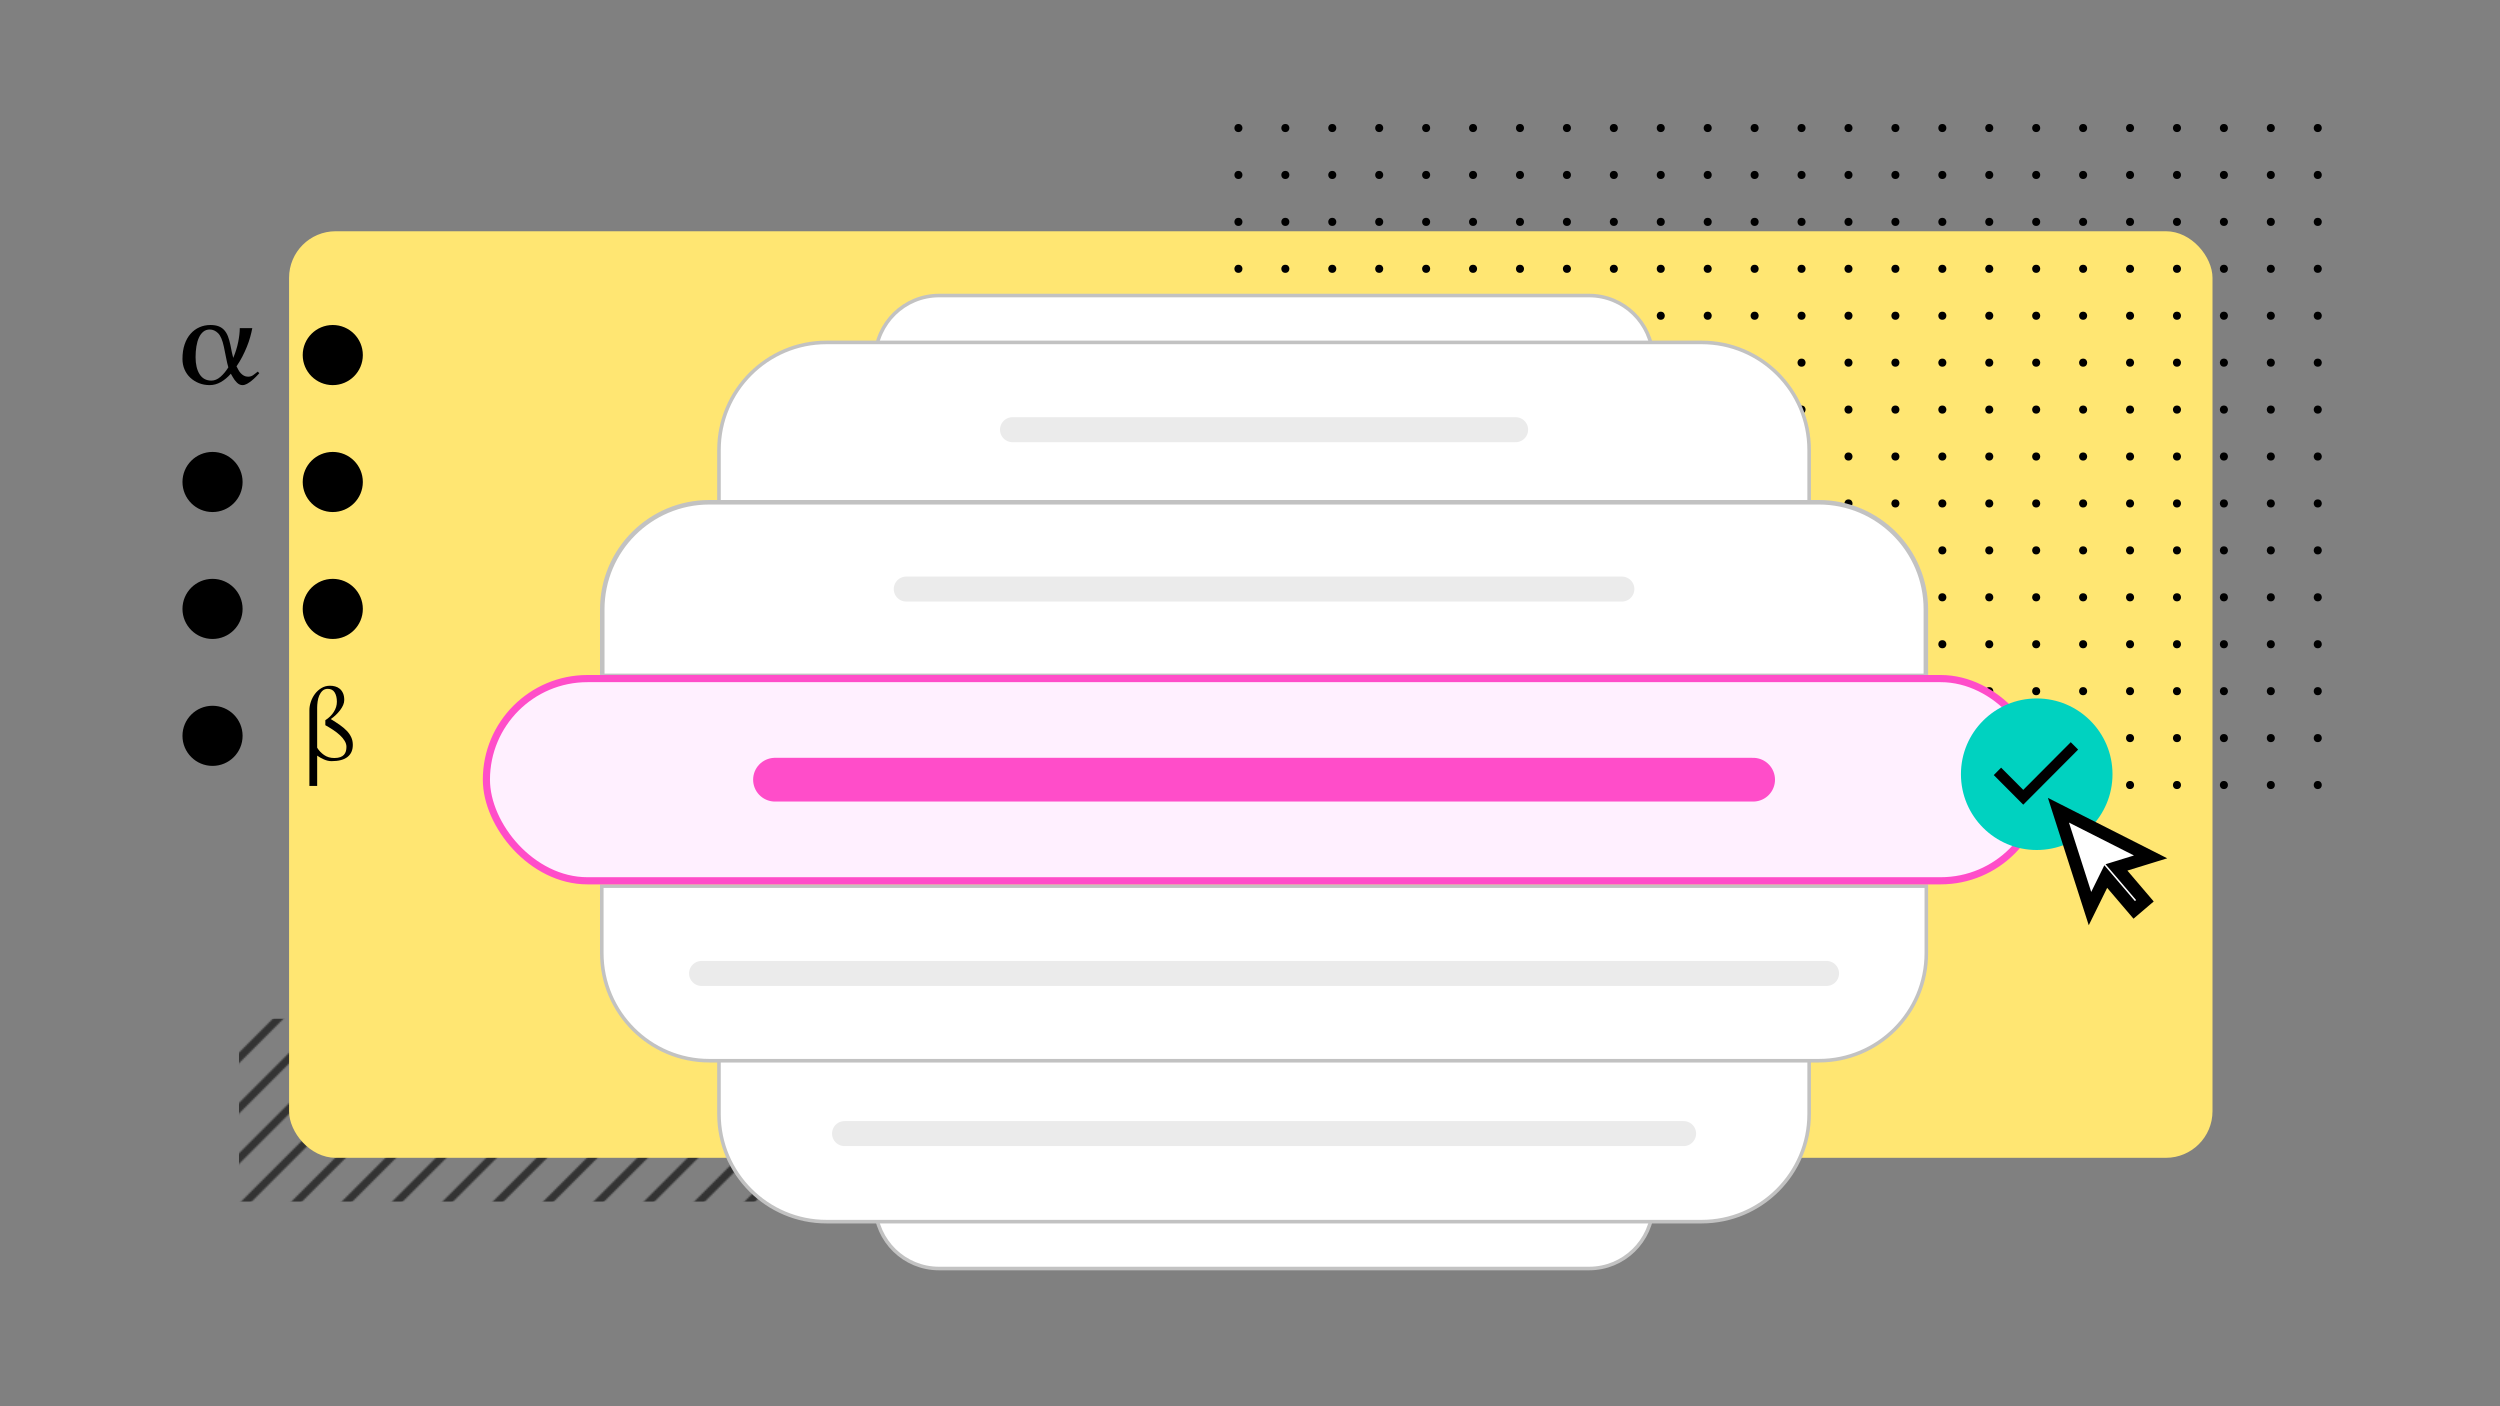 <svg width="1600" height="900" viewBox="0 0 1600 900" fill="none" xmlns="http://www.w3.org/2000/svg">
<rect x="0" y="0" width="1600" height="900" fill="#808080" stroke="none"/>
<g clip-path="url(#clip0_3506_6750)">
<path d="M1057.84 772.146C1057.23 794.179 1039.18 811.854 1017 811.854L601 811.854C578.82 811.854 560.768 794.179 560.162 772.146L1057.84 772.146Z" fill="white"/>
<path d="M1057.84 772.146C1057.23 794.179 1039.18 811.854 1017 811.854L601 811.854C578.82 811.854 560.768 794.179 560.162 772.146L1057.84 772.146Z" stroke="#C2C2C2" stroke-width="2.292"/>
<mask id="mask0_3506_6750" style="mask-type:alpha" maskUnits="userSpaceOnUse" x="-270" y="638" width="1267" height="140">
<line x1="-9.933" y1="775.547" x2="125.322" y2="640.291" stroke="white" stroke-width="4.833"/>
<line x1="570.025" y1="775.547" x2="705.28" y2="640.291" stroke="white" stroke-width="4.833"/>
<line x1="280.027" y1="775.547" x2="415.282" y2="640.291" stroke="white" stroke-width="4.833"/>
<line x1="859.986" y1="775.547" x2="995.241" y2="640.291" stroke="white" stroke-width="4.833"/>
<line x1="-42.154" y1="775.547" x2="93.102" y2="640.291" stroke="white" stroke-width="4.833"/>
<line x1="537.804" y1="775.547" x2="673.06" y2="640.291" stroke="white" stroke-width="4.833"/>
<line x1="247.805" y1="775.547" x2="383.061" y2="640.291" stroke="white" stroke-width="4.833"/>
<line x1="827.762" y1="775.547" x2="963.018" y2="640.291" stroke="white" stroke-width="4.833"/>
<line x1="-74.377" y1="775.547" x2="60.879" y2="640.291" stroke="white" stroke-width="4.833"/>
<line x1="505.581" y1="775.547" x2="640.837" y2="640.291" stroke="white" stroke-width="4.833"/>
<line x1="215.582" y1="775.547" x2="350.838" y2="640.291" stroke="white" stroke-width="4.833"/>
<line x1="795.54" y1="775.547" x2="930.796" y2="640.291" stroke="white" stroke-width="4.833"/>
<line x1="-106.599" y1="775.547" x2="28.656" y2="640.291" stroke="white" stroke-width="4.833"/>
<line x1="473.359" y1="775.547" x2="608.614" y2="640.291" stroke="white" stroke-width="4.833"/>
<line x1="183.361" y1="775.547" x2="318.616" y2="640.291" stroke="white" stroke-width="4.833"/>
<line x1="763.319" y1="775.547" x2="898.574" y2="640.291" stroke="white" stroke-width="4.833"/>
<line x1="441.137" y1="775.547" x2="576.393" y2="640.291" stroke="white" stroke-width="4.833"/>
<line x1="151.139" y1="775.547" x2="286.395" y2="640.291" stroke="white" stroke-width="4.833"/>
<line x1="731.097" y1="775.547" x2="866.353" y2="640.291" stroke="white" stroke-width="4.833"/>
<line x1="408.915" y1="775.547" x2="544.171" y2="640.291" stroke="white" stroke-width="4.833"/>
<line x1="118.916" y1="775.547" x2="254.172" y2="640.291" stroke="white" stroke-width="4.833"/>
<line x1="698.874" y1="775.547" x2="834.13" y2="640.291" stroke="white" stroke-width="4.833"/>
<line x1="376.693" y1="775.547" x2="511.948" y2="640.291" stroke="white" stroke-width="4.833"/>
<line x1="86.695" y1="775.547" x2="221.951" y2="640.291" stroke="white" stroke-width="4.833"/>
<line x1="666.653" y1="775.547" x2="801.909" y2="640.291" stroke="white" stroke-width="4.833"/>
<line x1="344.471" y1="775.547" x2="479.727" y2="640.291" stroke="white" stroke-width="4.833"/>
<line x1="54.473" y1="775.547" x2="189.729" y2="640.291" stroke="white" stroke-width="4.833"/>
<line x1="634.431" y1="775.547" x2="769.687" y2="640.291" stroke="white" stroke-width="4.833"/>
<line x1="312.249" y1="775.547" x2="447.505" y2="640.291" stroke="white" stroke-width="4.833"/>
<line x1="22.25" y1="775.547" x2="157.506" y2="640.291" stroke="white" stroke-width="4.833"/>
<line x1="602.208" y1="775.547" x2="737.464" y2="640.291" stroke="white" stroke-width="4.833"/>
</mask>
<g mask="url(#mask0_3506_6750)">
<rect x="152.95" y="652" width="451" height="117" fill="#333333"/>
</g>
<rect x="185" y="148" width="1231" height="593" rx="29.813" fill="#FFE672"/>
<path d="M147.751 239.16C145.778 241.405 143.655 243.181 141.366 244.496C139.076 245.811 136.693 246.469 134.217 246.469C131.741 246.469 129.451 246.056 127.357 245.219C125.262 244.383 123.419 243.237 121.827 241.762C120.236 240.288 118.998 238.521 118.113 236.474C117.22 234.426 116.782 232.18 116.782 229.738C116.782 226.215 117.238 223.106 118.16 220.41C119.081 217.714 120.347 215.459 121.967 213.627C123.587 211.795 125.476 210.405 127.636 209.447C129.795 208.488 132.141 208 134.691 208C136.721 208 138.452 208.272 139.886 208.817C141.319 209.362 142.52 210.179 143.506 211.269C144.493 212.359 145.284 213.693 145.889 215.262C146.494 216.83 147.016 218.672 147.463 220.795C147.779 222.467 148.086 223.989 148.365 225.36C148.654 226.741 148.952 227.972 149.268 229.062C150.73 225.595 151.791 222.185 152.461 218.822C153.131 215.459 153.457 212.519 153.457 210.02H161.462C161.146 211.748 160.699 213.646 160.131 215.694C159.563 217.751 158.847 219.827 157.99 221.941C157.134 224.055 156.147 226.187 155.04 228.338C153.923 230.489 152.703 232.519 151.372 234.444C151.754 235.149 152.145 235.9 152.563 236.708C152.973 237.507 153.485 238.23 154.09 238.869C154.695 239.508 155.375 240.043 156.138 240.457C156.901 240.879 157.785 241.086 158.809 241.086C160.075 241.086 161.211 240.72 162.188 239.978C163.175 239.245 164.106 238.521 164.999 237.817L165.949 238.878C165.316 239.583 164.571 240.372 163.706 241.236C162.849 242.101 161.946 242.918 160.988 243.688C160.038 244.459 159.061 245.116 158.083 245.661C157.097 246.206 156.129 246.478 155.179 246.478C153.904 246.478 152.731 245.952 151.651 244.891C150.572 243.829 149.65 242.598 148.887 241.189L147.742 239.17L147.751 239.16ZM134.217 210.884C132.625 210.884 131.266 211.354 130.121 212.284C128.976 213.214 128.036 214.482 127.31 216.079C126.575 217.685 126.035 219.555 125.69 221.706C125.337 223.857 125.169 226.149 125.169 228.582C125.169 233.139 126.025 236.774 127.738 239.498C129.451 242.223 131.964 243.585 135.269 243.585C137.298 243.585 139.234 242.786 141.086 241.18C142.929 239.574 144.614 237.554 146.141 235.121C145.629 233.392 145.173 231.438 144.763 229.249C144.354 227.07 143.86 224.637 143.283 221.941C142.389 217.714 141.151 214.811 139.569 213.242C137.977 211.673 136.199 210.884 134.235 210.884H134.217Z" fill="black"/>
<ellipse cx="212.978" cy="227.239" rx="19.239" ry="19.239" transform="rotate(180 212.978 227.239)" fill="black"/>
<ellipse cx="212.978" cy="308.472" rx="19.239" ry="19.239" transform="rotate(180 212.978 308.472)" fill="black"/>
<ellipse cx="212.978" cy="389.703" rx="19.239" ry="19.239" transform="rotate(180 212.978 389.703)" fill="black"/>
<ellipse cx="136.022" cy="308.472" rx="19.239" ry="19.239" transform="rotate(180 136.022 308.472)" fill="black"/>
<ellipse cx="136.022" cy="389.703" rx="19.239" ry="19.239" transform="rotate(180 136.022 389.703)" fill="black"/>
<ellipse cx="136.022" cy="470.935" rx="19.239" ry="19.239" transform="rotate(180 136.022 470.935)" fill="black"/>
<path d="M212.226 487.135C210.614 487.135 208.976 486.77 207.321 486.035C205.665 485.299 204.22 484.491 202.988 483.599V503H198.014V454.533C198.014 452.8 198.319 451.009 198.935 449.166C199.551 447.323 200.435 445.63 201.581 444.099C202.726 442.569 204.121 441.312 205.758 440.335C207.395 439.358 209.207 438.87 211.205 438.87C212.307 438.87 213.403 439.013 214.486 439.306C215.569 439.593 216.546 440.094 217.418 440.804C218.29 441.514 218.987 442.458 219.522 443.637C220.051 444.816 220.319 446.268 220.319 448.007C220.319 449.075 220.082 450.15 219.616 451.237C219.149 452.325 218.507 453.406 217.704 454.468C216.895 455.536 215.986 456.558 214.965 457.535C213.944 458.512 212.861 459.404 211.716 460.199C213.882 461.534 215.837 462.81 217.58 464.035C219.323 465.259 220.798 466.516 222.012 467.799C223.226 469.088 224.16 470.456 224.814 471.902C225.474 473.348 225.804 474.956 225.804 476.734C225.804 480.069 224.677 482.635 222.423 484.432C220.17 486.23 216.771 487.135 212.226 487.135ZM202.988 478.532C204.052 480.31 205.503 481.853 207.352 483.162C209.201 484.471 211.398 485.129 213.951 485.129C215.519 485.129 216.808 484.94 217.804 484.563C218.8 484.185 219.591 483.677 220.163 483.032C220.736 482.387 221.141 481.632 221.377 480.766C221.608 479.9 221.726 478.975 221.726 477.998C221.726 476.708 221.346 475.432 220.58 474.162C219.815 472.892 218.794 471.674 217.524 470.495C216.248 469.316 214.803 468.196 213.191 467.128C211.579 466.06 209.916 465.064 208.217 464.126V460.928C210.514 459.463 212.319 457.698 213.633 455.627C214.947 453.562 215.606 451.394 215.606 449.127C215.606 446.724 215.14 444.751 214.206 443.194C213.272 441.638 211.784 440.863 209.742 440.863C208.379 440.863 207.265 441.273 206.393 442.093C205.521 442.914 204.83 443.93 204.32 445.128C203.809 446.327 203.461 447.629 203.268 449.029C203.075 450.43 202.981 451.732 202.981 452.931V478.532H202.988Z" fill="black"/>
<g clip-path="url(#clip1_3506_6750)">
<circle cx="792.589" cy="502.411" r="2.589" transform="rotate(-90 792.589 502.411)" fill="black"/>
<circle cx="792.589" cy="472.377" r="2.589" transform="rotate(-90 792.589 472.377)" fill="black"/>
<circle cx="792.589" cy="442.344" r="2.589" transform="rotate(-90 792.589 442.344)" fill="black"/>
<circle cx="792.589" cy="412.309" r="2.589" transform="rotate(-90 792.589 412.309)" fill="black"/>
<circle cx="792.589" cy="382.276" r="2.589" transform="rotate(-90 792.589 382.276)" fill="black"/>
<circle cx="792.589" cy="352.242" r="2.589" transform="rotate(-90 792.589 352.242)" fill="black"/>
<circle cx="792.589" cy="322.208" r="2.589" transform="rotate(-90 792.589 322.208)" fill="black"/>
<circle cx="792.589" cy="292.175" r="2.589" transform="rotate(-90 792.589 292.175)" fill="black"/>
<circle cx="792.589" cy="262.141" r="2.589" transform="rotate(-90 792.589 262.141)" fill="black"/>
<circle cx="792.589" cy="232.107" r="2.589" transform="rotate(-90 792.589 232.107)" fill="black"/>
<circle cx="792.589" cy="202.073" r="2.589" transform="rotate(-90 792.589 202.073)" fill="black"/>
<circle cx="792.589" cy="172.039" r="2.589" transform="rotate(-90 792.589 172.039)" fill="black"/>
<circle cx="792.589" cy="142.005" r="2.589" transform="rotate(-90 792.589 142.005)" fill="black"/>
<circle cx="792.589" cy="111.971" r="2.589" transform="rotate(-90 792.589 111.971)" fill="black"/>
<circle cx="792.589" cy="81.938" r="2.589" transform="rotate(-90 792.589 81.938)" fill="black"/>
<circle cx="822.623" cy="502.411" r="2.589" transform="rotate(-90 822.623 502.411)" fill="black"/>
<circle cx="822.623" cy="472.377" r="2.589" transform="rotate(-90 822.623 472.377)" fill="black"/>
<circle cx="822.623" cy="442.344" r="2.589" transform="rotate(-90 822.623 442.344)" fill="black"/>
<circle cx="822.623" cy="412.309" r="2.589" transform="rotate(-90 822.623 412.309)" fill="black"/>
<circle cx="822.623" cy="382.276" r="2.589" transform="rotate(-90 822.623 382.276)" fill="black"/>
<circle cx="822.623" cy="352.242" r="2.589" transform="rotate(-90 822.623 352.242)" fill="black"/>
<circle cx="822.623" cy="322.208" r="2.589" transform="rotate(-90 822.623 322.208)" fill="black"/>
<circle cx="822.623" cy="292.175" r="2.589" transform="rotate(-90 822.623 292.175)" fill="black"/>
<circle cx="822.623" cy="262.14" r="2.589" transform="rotate(-90 822.623 262.14)" fill="black"/>
<circle cx="822.623" cy="232.107" r="2.589" transform="rotate(-90 822.623 232.107)" fill="black"/>
<circle cx="822.623" cy="202.073" r="2.589" transform="rotate(-90 822.623 202.073)" fill="black"/>
<circle cx="822.623" cy="172.039" r="2.589" transform="rotate(-90 822.623 172.039)" fill="black"/>
<circle cx="822.623" cy="142.005" r="2.589" transform="rotate(-90 822.623 142.005)" fill="black"/>
<circle cx="822.623" cy="111.971" r="2.589" transform="rotate(-90 822.623 111.971)" fill="black"/>
<circle cx="822.623" cy="81.938" r="2.589" transform="rotate(-90 822.623 81.938)" fill="black"/>
<circle cx="852.656" cy="502.411" r="2.589" transform="rotate(-90 852.656 502.411)" fill="black"/>
<circle cx="852.656" cy="472.377" r="2.589" transform="rotate(-90 852.656 472.377)" fill="black"/>
<circle cx="852.656" cy="442.344" r="2.589" transform="rotate(-90 852.656 442.344)" fill="black"/>
<circle cx="852.656" cy="412.309" r="2.589" transform="rotate(-90 852.656 412.309)" fill="black"/>
<circle cx="852.656" cy="382.276" r="2.589" transform="rotate(-90 852.656 382.276)" fill="black"/>
<circle cx="852.656" cy="352.242" r="2.589" transform="rotate(-90 852.656 352.242)" fill="black"/>
<circle cx="852.656" cy="322.208" r="2.589" transform="rotate(-90 852.656 322.208)" fill="black"/>
<circle cx="852.656" cy="292.175" r="2.589" transform="rotate(-90 852.656 292.175)" fill="black"/>
<circle cx="852.656" cy="262.14" r="2.589" transform="rotate(-90 852.656 262.14)" fill="black"/>
<circle cx="852.656" cy="232.107" r="2.589" transform="rotate(-90 852.656 232.107)" fill="black"/>
<circle cx="852.656" cy="202.073" r="2.589" transform="rotate(-90 852.656 202.073)" fill="black"/>
<circle cx="852.656" cy="172.039" r="2.589" transform="rotate(-90 852.656 172.039)" fill="black"/>
<circle cx="852.656" cy="142.005" r="2.589" transform="rotate(-90 852.656 142.005)" fill="black"/>
<circle cx="852.656" cy="111.971" r="2.589" transform="rotate(-90 852.656 111.971)" fill="black"/>
<circle cx="852.656" cy="81.938" r="2.589" transform="rotate(-90 852.656 81.938)" fill="black"/>
<circle cx="882.691" cy="502.411" r="2.589" transform="rotate(-90 882.691 502.411)" fill="black"/>
<circle cx="882.691" cy="472.377" r="2.589" transform="rotate(-90 882.691 472.377)" fill="black"/>
<circle cx="882.691" cy="442.344" r="2.589" transform="rotate(-90 882.691 442.344)" fill="black"/>
<circle cx="882.691" cy="412.309" r="2.589" transform="rotate(-90 882.691 412.309)" fill="black"/>
<circle cx="882.691" cy="382.276" r="2.589" transform="rotate(-90 882.691 382.276)" fill="black"/>
<circle cx="882.691" cy="352.242" r="2.589" transform="rotate(-90 882.691 352.242)" fill="black"/>
<circle cx="882.691" cy="322.208" r="2.589" transform="rotate(-90 882.691 322.208)" fill="black"/>
<circle cx="882.691" cy="292.175" r="2.589" transform="rotate(-90 882.691 292.175)" fill="black"/>
<circle cx="882.691" cy="262.141" r="2.589" transform="rotate(-90 882.691 262.141)" fill="black"/>
<circle cx="882.691" cy="232.107" r="2.589" transform="rotate(-90 882.691 232.107)" fill="black"/>
<circle cx="882.691" cy="202.073" r="2.589" transform="rotate(-90 882.691 202.073)" fill="black"/>
<circle cx="882.691" cy="172.039" r="2.589" transform="rotate(-90 882.691 172.039)" fill="black"/>
<circle cx="882.691" cy="142.005" r="2.589" transform="rotate(-90 882.691 142.005)" fill="black"/>
<circle cx="882.691" cy="111.971" r="2.589" transform="rotate(-90 882.691 111.971)" fill="black"/>
<circle cx="882.691" cy="81.938" r="2.589" transform="rotate(-90 882.691 81.938)" fill="black"/>
<circle cx="912.725" cy="502.411" r="2.589" transform="rotate(-90 912.725 502.411)" fill="black"/>
<circle cx="912.725" cy="472.377" r="2.589" transform="rotate(-90 912.725 472.377)" fill="black"/>
<circle cx="912.725" cy="442.344" r="2.589" transform="rotate(-90 912.725 442.344)" fill="black"/>
<circle cx="912.725" cy="412.309" r="2.589" transform="rotate(-90 912.725 412.309)" fill="black"/>
<circle cx="912.725" cy="382.276" r="2.589" transform="rotate(-90 912.725 382.276)" fill="black"/>
<circle cx="912.725" cy="352.242" r="2.589" transform="rotate(-90 912.725 352.242)" fill="black"/>
<circle cx="912.725" cy="322.208" r="2.589" transform="rotate(-90 912.725 322.208)" fill="black"/>
<circle cx="912.725" cy="292.175" r="2.589" transform="rotate(-90 912.725 292.175)" fill="black"/>
<circle cx="912.725" cy="262.141" r="2.589" transform="rotate(-90 912.725 262.141)" fill="black"/>
<circle cx="912.725" cy="232.107" r="2.589" transform="rotate(-90 912.725 232.107)" fill="black"/>
<circle cx="912.725" cy="202.073" r="2.589" transform="rotate(-90 912.725 202.073)" fill="black"/>
<circle cx="912.725" cy="172.039" r="2.589" transform="rotate(-90 912.725 172.039)" fill="black"/>
<circle cx="912.725" cy="142.005" r="2.589" transform="rotate(-90 912.725 142.005)" fill="black"/>
<circle cx="912.725" cy="111.971" r="2.589" transform="rotate(-90 912.725 111.971)" fill="black"/>
<circle cx="912.725" cy="81.938" r="2.589" transform="rotate(-90 912.725 81.938)" fill="black"/>
<circle cx="942.758" cy="502.411" r="2.589" transform="rotate(-90 942.758 502.411)" fill="black"/>
<circle cx="942.758" cy="472.377" r="2.589" transform="rotate(-90 942.758 472.377)" fill="black"/>
<circle cx="942.758" cy="442.344" r="2.589" transform="rotate(-90 942.758 442.344)" fill="black"/>
<circle cx="942.758" cy="412.309" r="2.589" transform="rotate(-90 942.758 412.309)" fill="black"/>
<circle cx="942.758" cy="382.276" r="2.589" transform="rotate(-90 942.758 382.276)" fill="black"/>
<circle cx="942.758" cy="352.242" r="2.589" transform="rotate(-90 942.758 352.242)" fill="black"/>
<circle cx="942.758" cy="322.208" r="2.589" transform="rotate(-90 942.758 322.208)" fill="black"/>
<circle cx="942.758" cy="292.175" r="2.589" transform="rotate(-90 942.758 292.175)" fill="black"/>
<circle cx="942.758" cy="262.14" r="2.589" transform="rotate(-90 942.758 262.14)" fill="black"/>
<circle cx="942.758" cy="232.107" r="2.589" transform="rotate(-90 942.758 232.107)" fill="black"/>
<circle cx="942.758" cy="202.073" r="2.589" transform="rotate(-90 942.758 202.073)" fill="black"/>
<circle cx="942.758" cy="172.039" r="2.589" transform="rotate(-90 942.758 172.039)" fill="black"/>
<circle cx="942.758" cy="142.005" r="2.589" transform="rotate(-90 942.758 142.005)" fill="black"/>
<circle cx="942.758" cy="111.971" r="2.589" transform="rotate(-90 942.758 111.971)" fill="black"/>
<circle cx="942.758" cy="81.938" r="2.589" transform="rotate(-90 942.758 81.938)" fill="black"/>
<circle cx="972.792" cy="502.411" r="2.589" transform="rotate(-90 972.792 502.411)" fill="black"/>
<circle cx="972.792" cy="472.377" r="2.589" transform="rotate(-90 972.792 472.377)" fill="black"/>
<circle cx="972.792" cy="442.344" r="2.589" transform="rotate(-90 972.792 442.344)" fill="black"/>
<circle cx="972.792" cy="412.309" r="2.589" transform="rotate(-90 972.792 412.309)" fill="black"/>
<circle cx="972.792" cy="382.276" r="2.589" transform="rotate(-90 972.792 382.276)" fill="black"/>
<circle cx="972.792" cy="352.242" r="2.589" transform="rotate(-90 972.792 352.242)" fill="black"/>
<circle cx="972.792" cy="322.208" r="2.589" transform="rotate(-90 972.792 322.208)" fill="black"/>
<circle cx="972.792" cy="292.175" r="2.589" transform="rotate(-90 972.792 292.175)" fill="black"/>
<circle cx="972.792" cy="262.14" r="2.589" transform="rotate(-90 972.792 262.14)" fill="black"/>
<circle cx="972.792" cy="232.107" r="2.589" transform="rotate(-90 972.792 232.107)" fill="black"/>
<circle cx="972.792" cy="202.073" r="2.589" transform="rotate(-90 972.792 202.073)" fill="black"/>
<circle cx="972.792" cy="172.039" r="2.589" transform="rotate(-90 972.792 172.039)" fill="black"/>
<circle cx="972.792" cy="142.005" r="2.589" transform="rotate(-90 972.792 142.005)" fill="black"/>
<circle cx="972.792" cy="111.971" r="2.589" transform="rotate(-90 972.792 111.971)" fill="black"/>
<circle cx="972.792" cy="81.938" r="2.589" transform="rotate(-90 972.792 81.938)" fill="black"/>
<circle cx="1002.83" cy="502.411" r="2.589" transform="rotate(-90 1002.83 502.411)" fill="black"/>
<circle cx="1002.83" cy="472.377" r="2.589" transform="rotate(-90 1002.83 472.377)" fill="black"/>
<circle cx="1002.83" cy="442.344" r="2.589" transform="rotate(-90 1002.83 442.344)" fill="black"/>
<circle cx="1002.83" cy="412.309" r="2.589" transform="rotate(-90 1002.83 412.309)" fill="black"/>
<circle cx="1002.83" cy="382.276" r="2.589" transform="rotate(-90 1002.83 382.276)" fill="black"/>
<circle cx="1002.83" cy="352.242" r="2.589" transform="rotate(-90 1002.83 352.242)" fill="black"/>
<circle cx="1002.83" cy="322.208" r="2.589" transform="rotate(-90 1002.83 322.208)" fill="black"/>
<circle cx="1002.83" cy="292.175" r="2.589" transform="rotate(-90 1002.83 292.175)" fill="black"/>
<circle cx="1002.83" cy="262.141" r="2.589" transform="rotate(-90 1002.83 262.141)" fill="black"/>
<circle cx="1002.83" cy="232.107" r="2.589" transform="rotate(-90 1002.83 232.107)" fill="black"/>
<circle cx="1002.83" cy="202.073" r="2.589" transform="rotate(-90 1002.83 202.073)" fill="black"/>
<circle cx="1002.83" cy="172.039" r="2.589" transform="rotate(-90 1002.83 172.039)" fill="black"/>
<circle cx="1002.83" cy="142.005" r="2.589" transform="rotate(-90 1002.83 142.005)" fill="black"/>
<circle cx="1002.83" cy="111.971" r="2.589" transform="rotate(-90 1002.83 111.971)" fill="black"/>
<circle cx="1002.83" cy="81.938" r="2.589" transform="rotate(-90 1002.83 81.938)" fill="black"/>
<circle cx="1032.86" cy="502.411" r="2.589" transform="rotate(-90 1032.86 502.411)" fill="black"/>
<circle cx="1032.86" cy="472.377" r="2.589" transform="rotate(-90 1032.86 472.377)" fill="black"/>
<circle cx="1032.86" cy="442.344" r="2.589" transform="rotate(-90 1032.86 442.344)" fill="black"/>
<circle cx="1032.86" cy="412.309" r="2.589" transform="rotate(-90 1032.86 412.309)" fill="black"/>
<circle cx="1032.86" cy="382.276" r="2.589" transform="rotate(-90 1032.86 382.276)" fill="black"/>
<circle cx="1032.86" cy="352.242" r="2.589" transform="rotate(-90 1032.86 352.242)" fill="black"/>
<circle cx="1032.86" cy="322.208" r="2.589" transform="rotate(-90 1032.86 322.208)" fill="black"/>
<circle cx="1032.86" cy="292.175" r="2.589" transform="rotate(-90 1032.86 292.175)" fill="black"/>
<circle cx="1032.86" cy="262.141" r="2.589" transform="rotate(-90 1032.86 262.141)" fill="black"/>
<circle cx="1032.86" cy="232.107" r="2.589" transform="rotate(-90 1032.86 232.107)" fill="black"/>
<circle cx="1032.86" cy="202.073" r="2.589" transform="rotate(-90 1032.86 202.073)" fill="black"/>
<circle cx="1032.86" cy="172.039" r="2.589" transform="rotate(-90 1032.86 172.039)" fill="black"/>
<circle cx="1032.86" cy="142.005" r="2.589" transform="rotate(-90 1032.86 142.005)" fill="black"/>
<circle cx="1032.86" cy="111.971" r="2.589" transform="rotate(-90 1032.86 111.971)" fill="black"/>
<circle cx="1032.86" cy="81.938" r="2.589" transform="rotate(-90 1032.86 81.938)" fill="black"/>
<circle cx="1062.89" cy="502.411" r="2.589" transform="rotate(-90 1062.89 502.411)" fill="black"/>
<circle cx="1062.89" cy="472.377" r="2.589" transform="rotate(-90 1062.89 472.377)" fill="black"/>
<circle cx="1062.89" cy="442.344" r="2.589" transform="rotate(-90 1062.89 442.344)" fill="black"/>
<circle cx="1062.89" cy="412.309" r="2.589" transform="rotate(-90 1062.89 412.309)" fill="black"/>
<circle cx="1062.89" cy="382.276" r="2.589" transform="rotate(-90 1062.89 382.276)" fill="black"/>
<circle cx="1062.89" cy="352.242" r="2.589" transform="rotate(-90 1062.89 352.242)" fill="black"/>
<circle cx="1062.89" cy="322.208" r="2.589" transform="rotate(-90 1062.89 322.208)" fill="black"/>
<circle cx="1062.89" cy="292.175" r="2.589" transform="rotate(-90 1062.89 292.175)" fill="black"/>
<circle cx="1062.89" cy="262.14" r="2.589" transform="rotate(-90 1062.89 262.14)" fill="black"/>
<circle cx="1062.89" cy="232.107" r="2.589" transform="rotate(-90 1062.89 232.107)" fill="black"/>
<circle cx="1062.89" cy="202.073" r="2.589" transform="rotate(-90 1062.89 202.073)" fill="black"/>
<circle cx="1062.89" cy="172.039" r="2.589" transform="rotate(-90 1062.89 172.039)" fill="black"/>
<circle cx="1062.89" cy="142.005" r="2.589" transform="rotate(-90 1062.89 142.005)" fill="black"/>
<circle cx="1062.89" cy="111.971" r="2.589" transform="rotate(-90 1062.89 111.971)" fill="black"/>
<circle cx="1062.89" cy="81.938" r="2.589" transform="rotate(-90 1062.89 81.938)" fill="black"/>
<circle cx="1092.93" cy="502.411" r="2.589" transform="rotate(-90 1092.93 502.411)" fill="black"/>
<circle cx="1092.93" cy="472.377" r="2.589" transform="rotate(-90 1092.93 472.377)" fill="black"/>
<circle cx="1092.93" cy="442.344" r="2.589" transform="rotate(-90 1092.93 442.344)" fill="black"/>
<circle cx="1092.93" cy="412.309" r="2.589" transform="rotate(-90 1092.93 412.309)" fill="black"/>
<circle cx="1092.93" cy="382.276" r="2.589" transform="rotate(-90 1092.93 382.276)" fill="black"/>
<circle cx="1092.93" cy="352.242" r="2.589" transform="rotate(-90 1092.93 352.242)" fill="black"/>
<circle cx="1092.93" cy="322.208" r="2.589" transform="rotate(-90 1092.93 322.208)" fill="black"/>
<circle cx="1092.93" cy="292.175" r="2.589" transform="rotate(-90 1092.93 292.175)" fill="black"/>
<circle cx="1092.93" cy="262.14" r="2.589" transform="rotate(-90 1092.93 262.14)" fill="black"/>
<circle cx="1092.93" cy="232.107" r="2.589" transform="rotate(-90 1092.93 232.107)" fill="black"/>
<circle cx="1092.93" cy="202.073" r="2.589" transform="rotate(-90 1092.93 202.073)" fill="black"/>
<circle cx="1092.93" cy="172.039" r="2.589" transform="rotate(-90 1092.93 172.039)" fill="black"/>
<circle cx="1092.93" cy="142.005" r="2.589" transform="rotate(-90 1092.93 142.005)" fill="black"/>
<circle cx="1092.93" cy="111.971" r="2.589" transform="rotate(-90 1092.93 111.971)" fill="black"/>
<circle cx="1092.93" cy="81.938" r="2.589" transform="rotate(-90 1092.93 81.938)" fill="black"/>
<circle cx="1122.96" cy="502.411" r="2.589" transform="rotate(-90 1122.96 502.411)" fill="black"/>
<circle cx="1122.96" cy="472.377" r="2.589" transform="rotate(-90 1122.96 472.377)" fill="black"/>
<circle cx="1122.96" cy="442.344" r="2.589" transform="rotate(-90 1122.96 442.344)" fill="black"/>
<circle cx="1122.96" cy="412.309" r="2.589" transform="rotate(-90 1122.96 412.309)" fill="black"/>
<circle cx="1122.96" cy="382.276" r="2.589" transform="rotate(-90 1122.96 382.276)" fill="black"/>
<circle cx="1122.96" cy="352.242" r="2.589" transform="rotate(-90 1122.96 352.242)" fill="black"/>
<circle cx="1122.96" cy="322.208" r="2.589" transform="rotate(-90 1122.96 322.208)" fill="black"/>
<circle cx="1122.96" cy="292.175" r="2.589" transform="rotate(-90 1122.96 292.175)" fill="black"/>
<circle cx="1122.96" cy="262.141" r="2.589" transform="rotate(-90 1122.96 262.141)" fill="black"/>
<circle cx="1122.96" cy="232.107" r="2.589" transform="rotate(-90 1122.96 232.107)" fill="black"/>
<circle cx="1122.96" cy="202.073" r="2.589" transform="rotate(-90 1122.96 202.073)" fill="black"/>
<circle cx="1122.96" cy="172.039" r="2.589" transform="rotate(-90 1122.96 172.039)" fill="black"/>
<circle cx="1122.96" cy="142.005" r="2.589" transform="rotate(-90 1122.96 142.005)" fill="black"/>
<circle cx="1122.96" cy="111.971" r="2.589" transform="rotate(-90 1122.96 111.971)" fill="black"/>
<circle cx="1122.96" cy="81.938" r="2.589" transform="rotate(-90 1122.96 81.938)" fill="black"/>
<circle cx="1152.99" cy="502.411" r="2.589" transform="rotate(-90 1152.99 502.411)" fill="black"/>
<circle cx="1152.99" cy="472.377" r="2.589" transform="rotate(-90 1152.99 472.377)" fill="black"/>
<circle cx="1152.99" cy="442.344" r="2.589" transform="rotate(-90 1152.99 442.344)" fill="black"/>
<circle cx="1152.99" cy="412.309" r="2.589" transform="rotate(-90 1152.99 412.309)" fill="black"/>
<circle cx="1152.99" cy="382.276" r="2.589" transform="rotate(-90 1152.99 382.276)" fill="black"/>
<circle cx="1152.99" cy="352.242" r="2.589" transform="rotate(-90 1152.99 352.242)" fill="black"/>
<circle cx="1152.99" cy="322.208" r="2.589" transform="rotate(-90 1152.99 322.208)" fill="black"/>
<circle cx="1152.99" cy="292.175" r="2.589" transform="rotate(-90 1152.99 292.175)" fill="black"/>
<circle cx="1152.99" cy="262.141" r="2.589" transform="rotate(-90 1152.99 262.141)" fill="black"/>
<circle cx="1152.99" cy="232.107" r="2.589" transform="rotate(-90 1152.99 232.107)" fill="black"/>
<circle cx="1152.99" cy="202.073" r="2.589" transform="rotate(-90 1152.99 202.073)" fill="black"/>
<circle cx="1152.99" cy="172.039" r="2.589" transform="rotate(-90 1152.99 172.039)" fill="black"/>
<circle cx="1152.99" cy="142.005" r="2.589" transform="rotate(-90 1152.99 142.005)" fill="black"/>
<circle cx="1152.99" cy="111.971" r="2.589" transform="rotate(-90 1152.99 111.971)" fill="black"/>
<circle cx="1152.99" cy="81.938" r="2.589" transform="rotate(-90 1152.99 81.938)" fill="black"/>
<circle cx="1183.03" cy="502.411" r="2.589" transform="rotate(-90 1183.03 502.411)" fill="black"/>
<circle cx="1183.03" cy="472.377" r="2.589" transform="rotate(-90 1183.03 472.377)" fill="black"/>
<circle cx="1183.03" cy="442.344" r="2.589" transform="rotate(-90 1183.03 442.344)" fill="black"/>
<circle cx="1183.03" cy="412.309" r="2.589" transform="rotate(-90 1183.03 412.309)" fill="black"/>
<circle cx="1183.03" cy="382.276" r="2.589" transform="rotate(-90 1183.03 382.276)" fill="black"/>
<circle cx="1183.03" cy="352.242" r="2.589" transform="rotate(-90 1183.03 352.242)" fill="black"/>
<circle cx="1183.03" cy="322.208" r="2.589" transform="rotate(-90 1183.03 322.208)" fill="black"/>
<circle cx="1183.03" cy="292.175" r="2.589" transform="rotate(-90 1183.03 292.175)" fill="black"/>
<circle cx="1183.03" cy="262.14" r="2.589" transform="rotate(-90 1183.03 262.14)" fill="black"/>
<circle cx="1183.03" cy="232.107" r="2.589" transform="rotate(-90 1183.03 232.107)" fill="black"/>
<circle cx="1183.03" cy="202.073" r="2.589" transform="rotate(-90 1183.03 202.073)" fill="black"/>
<circle cx="1183.03" cy="172.039" r="2.589" transform="rotate(-90 1183.03 172.039)" fill="black"/>
<circle cx="1183.03" cy="142.005" r="2.589" transform="rotate(-90 1183.03 142.005)" fill="black"/>
<circle cx="1183.03" cy="111.971" r="2.589" transform="rotate(-90 1183.03 111.971)" fill="black"/>
<circle cx="1183.03" cy="81.938" r="2.589" transform="rotate(-90 1183.03 81.938)" fill="black"/>
<circle cx="1213.06" cy="502.411" r="2.589" transform="rotate(-90 1213.06 502.411)" fill="black"/>
<circle cx="1213.06" cy="472.377" r="2.589" transform="rotate(-90 1213.06 472.377)" fill="black"/>
<circle cx="1213.06" cy="442.344" r="2.589" transform="rotate(-90 1213.06 442.344)" fill="black"/>
<circle cx="1213.06" cy="412.309" r="2.589" transform="rotate(-90 1213.06 412.309)" fill="black"/>
<circle cx="1213.06" cy="382.276" r="2.589" transform="rotate(-90 1213.06 382.276)" fill="black"/>
<circle cx="1213.06" cy="352.242" r="2.589" transform="rotate(-90 1213.06 352.242)" fill="black"/>
<circle cx="1213.06" cy="322.208" r="2.589" transform="rotate(-90 1213.06 322.208)" fill="black"/>
<circle cx="1213.06" cy="292.175" r="2.589" transform="rotate(-90 1213.06 292.175)" fill="black"/>
<circle cx="1213.06" cy="262.14" r="2.589" transform="rotate(-90 1213.06 262.14)" fill="black"/>
<circle cx="1213.06" cy="232.107" r="2.589" transform="rotate(-90 1213.06 232.107)" fill="black"/>
<circle cx="1213.06" cy="202.073" r="2.589" transform="rotate(-90 1213.06 202.073)" fill="black"/>
<circle cx="1213.06" cy="172.039" r="2.589" transform="rotate(-90 1213.06 172.039)" fill="black"/>
<circle cx="1213.06" cy="142.006" r="2.589" transform="rotate(-90 1213.06 142.006)" fill="black"/>
<circle cx="1213.06" cy="111.971" r="2.589" transform="rotate(-90 1213.06 111.971)" fill="black"/>
<circle cx="1213.06" cy="81.938" r="2.589" transform="rotate(-90 1213.06 81.938)" fill="black"/>
<circle cx="1243.1" cy="502.411" r="2.589" transform="rotate(-90 1243.1 502.411)" fill="black"/>
<circle cx="1243.1" cy="472.377" r="2.589" transform="rotate(-90 1243.1 472.377)" fill="black"/>
<circle cx="1243.1" cy="442.344" r="2.589" transform="rotate(-90 1243.1 442.344)" fill="black"/>
<circle cx="1243.1" cy="412.309" r="2.589" transform="rotate(-90 1243.1 412.309)" fill="black"/>
<circle cx="1243.1" cy="382.276" r="2.589" transform="rotate(-90 1243.1 382.276)" fill="black"/>
<circle cx="1243.1" cy="352.242" r="2.589" transform="rotate(-90 1243.1 352.242)" fill="black"/>
<circle cx="1243.1" cy="322.208" r="2.589" transform="rotate(-90 1243.1 322.208)" fill="black"/>
<circle cx="1243.1" cy="292.175" r="2.589" transform="rotate(-90 1243.1 292.175)" fill="black"/>
<circle cx="1243.1" cy="262.141" r="2.589" transform="rotate(-90 1243.1 262.141)" fill="black"/>
<circle cx="1243.1" cy="232.107" r="2.589" transform="rotate(-90 1243.1 232.107)" fill="black"/>
<circle cx="1243.1" cy="202.073" r="2.589" transform="rotate(-90 1243.1 202.073)" fill="black"/>
<circle cx="1243.1" cy="172.039" r="2.589" transform="rotate(-90 1243.1 172.039)" fill="black"/>
<circle cx="1243.1" cy="142.005" r="2.589" transform="rotate(-90 1243.1 142.005)" fill="black"/>
<circle cx="1243.1" cy="111.971" r="2.589" transform="rotate(-90 1243.1 111.971)" fill="black"/>
<circle cx="1243.1" cy="81.938" r="2.589" transform="rotate(-90 1243.1 81.938)" fill="black"/>
<circle cx="1273.13" cy="502.411" r="2.589" transform="rotate(-90 1273.13 502.411)" fill="black"/>
<circle cx="1273.13" cy="472.377" r="2.589" transform="rotate(-90 1273.13 472.377)" fill="black"/>
<circle cx="1273.13" cy="442.344" r="2.589" transform="rotate(-90 1273.13 442.344)" fill="black"/>
<circle cx="1273.13" cy="412.309" r="2.589" transform="rotate(-90 1273.13 412.309)" fill="black"/>
<circle cx="1273.13" cy="382.276" r="2.589" transform="rotate(-90 1273.13 382.276)" fill="black"/>
<circle cx="1273.13" cy="352.242" r="2.589" transform="rotate(-90 1273.13 352.242)" fill="black"/>
<circle cx="1273.13" cy="322.208" r="2.589" transform="rotate(-90 1273.13 322.208)" fill="black"/>
<circle cx="1273.13" cy="292.175" r="2.589" transform="rotate(-90 1273.13 292.175)" fill="black"/>
<circle cx="1273.13" cy="262.14" r="2.589" transform="rotate(-90 1273.13 262.14)" fill="black"/>
<circle cx="1273.13" cy="232.107" r="2.589" transform="rotate(-90 1273.13 232.107)" fill="black"/>
<circle cx="1273.13" cy="202.073" r="2.589" transform="rotate(-90 1273.13 202.073)" fill="black"/>
<circle cx="1273.13" cy="172.039" r="2.589" transform="rotate(-90 1273.13 172.039)" fill="black"/>
<circle cx="1273.13" cy="142.005" r="2.589" transform="rotate(-90 1273.13 142.005)" fill="black"/>
<circle cx="1273.13" cy="111.971" r="2.589" transform="rotate(-90 1273.13 111.971)" fill="black"/>
<circle cx="1273.13" cy="81.938" r="2.589" transform="rotate(-90 1273.13 81.938)" fill="black"/>
<circle cx="1303.16" cy="502.411" r="2.589" transform="rotate(-90 1303.16 502.411)" fill="black"/>
<circle cx="1303.16" cy="472.377" r="2.589" transform="rotate(-90 1303.16 472.377)" fill="black"/>
<circle cx="1303.16" cy="442.344" r="2.589" transform="rotate(-90 1303.16 442.344)" fill="black"/>
<circle cx="1303.16" cy="412.309" r="2.589" transform="rotate(-90 1303.16 412.309)" fill="black"/>
<circle cx="1303.16" cy="382.276" r="2.589" transform="rotate(-90 1303.16 382.276)" fill="black"/>
<circle cx="1303.16" cy="352.242" r="2.589" transform="rotate(-90 1303.16 352.242)" fill="black"/>
<circle cx="1303.16" cy="322.208" r="2.589" transform="rotate(-90 1303.16 322.208)" fill="black"/>
<circle cx="1303.16" cy="292.175" r="2.589" transform="rotate(-90 1303.16 292.175)" fill="black"/>
<circle cx="1303.16" cy="262.14" r="2.589" transform="rotate(-90 1303.16 262.14)" fill="black"/>
<circle cx="1303.16" cy="232.107" r="2.589" transform="rotate(-90 1303.16 232.107)" fill="black"/>
<circle cx="1303.16" cy="202.073" r="2.589" transform="rotate(-90 1303.16 202.073)" fill="black"/>
<circle cx="1303.16" cy="172.039" r="2.589" transform="rotate(-90 1303.16 172.039)" fill="black"/>
<circle cx="1303.16" cy="142.005" r="2.589" transform="rotate(-90 1303.16 142.005)" fill="black"/>
<circle cx="1303.16" cy="111.971" r="2.589" transform="rotate(-90 1303.16 111.971)" fill="black"/>
<circle cx="1303.16" cy="81.938" r="2.589" transform="rotate(-90 1303.16 81.938)" fill="black"/>
<circle cx="1333.2" cy="502.411" r="2.589" transform="rotate(-90 1333.2 502.411)" fill="black"/>
<circle cx="1333.2" cy="472.377" r="2.589" transform="rotate(-90 1333.2 472.377)" fill="black"/>
<circle cx="1333.2" cy="442.344" r="2.589" transform="rotate(-90 1333.2 442.344)" fill="black"/>
<circle cx="1333.2" cy="412.309" r="2.589" transform="rotate(-90 1333.2 412.309)" fill="black"/>
<circle cx="1333.2" cy="382.276" r="2.589" transform="rotate(-90 1333.2 382.276)" fill="black"/>
<circle cx="1333.2" cy="352.242" r="2.589" transform="rotate(-90 1333.2 352.242)" fill="black"/>
<circle cx="1333.2" cy="322.208" r="2.589" transform="rotate(-90 1333.2 322.208)" fill="black"/>
<circle cx="1333.2" cy="292.175" r="2.589" transform="rotate(-90 1333.2 292.175)" fill="black"/>
<circle cx="1333.2" cy="262.141" r="2.589" transform="rotate(-90 1333.2 262.141)" fill="black"/>
<circle cx="1333.2" cy="232.107" r="2.589" transform="rotate(-90 1333.2 232.107)" fill="black"/>
<circle cx="1333.2" cy="202.073" r="2.589" transform="rotate(-90 1333.2 202.073)" fill="black"/>
<circle cx="1333.2" cy="172.039" r="2.589" transform="rotate(-90 1333.2 172.039)" fill="black"/>
<circle cx="1333.2" cy="142.006" r="2.589" transform="rotate(-90 1333.2 142.006)" fill="black"/>
<circle cx="1333.2" cy="111.971" r="2.589" transform="rotate(-90 1333.2 111.971)" fill="black"/>
<circle cx="1333.2" cy="81.938" r="2.589" transform="rotate(-90 1333.2 81.938)" fill="black"/>
<circle cx="1363.23" cy="502.411" r="2.589" transform="rotate(-90 1363.23 502.411)" fill="black"/>
<circle cx="1363.23" cy="472.377" r="2.589" transform="rotate(-90 1363.23 472.377)" fill="black"/>
<circle cx="1363.23" cy="442.344" r="2.589" transform="rotate(-90 1363.23 442.344)" fill="black"/>
<circle cx="1363.23" cy="412.309" r="2.589" transform="rotate(-90 1363.23 412.309)" fill="black"/>
<circle cx="1363.23" cy="382.276" r="2.589" transform="rotate(-90 1363.23 382.276)" fill="black"/>
<circle cx="1363.23" cy="352.242" r="2.589" transform="rotate(-90 1363.23 352.242)" fill="black"/>
<circle cx="1363.23" cy="322.208" r="2.589" transform="rotate(-90 1363.23 322.208)" fill="black"/>
<circle cx="1363.23" cy="292.175" r="2.589" transform="rotate(-90 1363.23 292.175)" fill="black"/>
<circle cx="1363.23" cy="262.141" r="2.589" transform="rotate(-90 1363.23 262.141)" fill="black"/>
<circle cx="1363.23" cy="232.107" r="2.589" transform="rotate(-90 1363.23 232.107)" fill="black"/>
<circle cx="1363.23" cy="202.073" r="2.589" transform="rotate(-90 1363.23 202.073)" fill="black"/>
<circle cx="1363.23" cy="172.039" r="2.589" transform="rotate(-90 1363.23 172.039)" fill="black"/>
<circle cx="1363.23" cy="142.005" r="2.589" transform="rotate(-90 1363.23 142.005)" fill="black"/>
<circle cx="1363.23" cy="111.971" r="2.589" transform="rotate(-90 1363.23 111.971)" fill="black"/>
<circle cx="1363.23" cy="81.938" r="2.589" transform="rotate(-90 1363.23 81.938)" fill="black"/>
<circle cx="1393.26" cy="502.411" r="2.589" transform="rotate(-90 1393.26 502.411)" fill="black"/>
<circle cx="1393.26" cy="472.377" r="2.589" transform="rotate(-90 1393.26 472.377)" fill="black"/>
<circle cx="1393.26" cy="442.344" r="2.589" transform="rotate(-90 1393.26 442.344)" fill="black"/>
<circle cx="1393.26" cy="412.309" r="2.589" transform="rotate(-90 1393.26 412.309)" fill="black"/>
<circle cx="1393.26" cy="382.276" r="2.589" transform="rotate(-90 1393.26 382.276)" fill="black"/>
<circle cx="1393.26" cy="352.242" r="2.589" transform="rotate(-90 1393.26 352.242)" fill="black"/>
<circle cx="1393.26" cy="322.208" r="2.589" transform="rotate(-90 1393.26 322.208)" fill="black"/>
<circle cx="1393.26" cy="292.175" r="2.589" transform="rotate(-90 1393.26 292.175)" fill="black"/>
<circle cx="1393.26" cy="262.14" r="2.589" transform="rotate(-90 1393.26 262.14)" fill="black"/>
<circle cx="1393.26" cy="232.107" r="2.589" transform="rotate(-90 1393.26 232.107)" fill="black"/>
<circle cx="1393.26" cy="202.073" r="2.589" transform="rotate(-90 1393.26 202.073)" fill="black"/>
<circle cx="1393.26" cy="172.039" r="2.589" transform="rotate(-90 1393.26 172.039)" fill="black"/>
<circle cx="1393.26" cy="142.005" r="2.589" transform="rotate(-90 1393.26 142.005)" fill="black"/>
<circle cx="1393.26" cy="111.971" r="2.589" transform="rotate(-90 1393.26 111.971)" fill="black"/>
<circle cx="1393.26" cy="81.938" r="2.589" transform="rotate(-90 1393.26 81.938)" fill="black"/>
<circle cx="1423.3" cy="502.411" r="2.589" transform="rotate(-90 1423.3 502.411)" fill="black"/>
<circle cx="1423.3" cy="472.377" r="2.589" transform="rotate(-90 1423.3 472.377)" fill="black"/>
<circle cx="1423.3" cy="442.344" r="2.589" transform="rotate(-90 1423.3 442.344)" fill="black"/>
<circle cx="1423.3" cy="412.309" r="2.589" transform="rotate(-90 1423.3 412.309)" fill="black"/>
<circle cx="1423.3" cy="382.276" r="2.589" transform="rotate(-90 1423.3 382.276)" fill="black"/>
<circle cx="1423.3" cy="352.242" r="2.589" transform="rotate(-90 1423.3 352.242)" fill="black"/>
<circle cx="1423.3" cy="322.208" r="2.589" transform="rotate(-90 1423.3 322.208)" fill="black"/>
<circle cx="1423.3" cy="292.175" r="2.589" transform="rotate(-90 1423.3 292.175)" fill="black"/>
<circle cx="1423.3" cy="262.14" r="2.589" transform="rotate(-90 1423.3 262.14)" fill="black"/>
<circle cx="1423.3" cy="232.107" r="2.589" transform="rotate(-90 1423.3 232.107)" fill="black"/>
<circle cx="1423.3" cy="202.073" r="2.589" transform="rotate(-90 1423.3 202.073)" fill="black"/>
<circle cx="1423.3" cy="172.039" r="2.589" transform="rotate(-90 1423.3 172.039)" fill="black"/>
<circle cx="1423.3" cy="142.005" r="2.589" transform="rotate(-90 1423.3 142.005)" fill="black"/>
<circle cx="1423.3" cy="111.971" r="2.589" transform="rotate(-90 1423.3 111.971)" fill="black"/>
<circle cx="1423.3" cy="81.938" r="2.589" transform="rotate(-90 1423.3 81.938)" fill="black"/>
<circle cx="1453.33" cy="502.411" r="2.589" transform="rotate(-90 1453.33 502.411)" fill="black"/>
<circle cx="1453.33" cy="472.377" r="2.589" transform="rotate(-90 1453.33 472.377)" fill="black"/>
<circle cx="1453.33" cy="442.344" r="2.589" transform="rotate(-90 1453.33 442.344)" fill="black"/>
<circle cx="1453.33" cy="412.309" r="2.589" transform="rotate(-90 1453.33 412.309)" fill="black"/>
<circle cx="1453.33" cy="382.276" r="2.589" transform="rotate(-90 1453.33 382.276)" fill="black"/>
<circle cx="1453.33" cy="352.242" r="2.589" transform="rotate(-90 1453.33 352.242)" fill="black"/>
<circle cx="1453.33" cy="322.208" r="2.589" transform="rotate(-90 1453.33 322.208)" fill="black"/>
<circle cx="1453.33" cy="292.175" r="2.589" transform="rotate(-90 1453.33 292.175)" fill="black"/>
<circle cx="1453.33" cy="262.141" r="2.589" transform="rotate(-90 1453.33 262.141)" fill="black"/>
<circle cx="1453.33" cy="232.107" r="2.589" transform="rotate(-90 1453.33 232.107)" fill="black"/>
<circle cx="1453.33" cy="202.073" r="2.589" transform="rotate(-90 1453.33 202.073)" fill="black"/>
<circle cx="1453.33" cy="172.039" r="2.589" transform="rotate(-90 1453.33 172.039)" fill="black"/>
<circle cx="1453.33" cy="142.005" r="2.589" transform="rotate(-90 1453.33 142.005)" fill="black"/>
<circle cx="1453.33" cy="111.971" r="2.589" transform="rotate(-90 1453.33 111.971)" fill="black"/>
<circle cx="1453.33" cy="81.938" r="2.589" transform="rotate(-90 1453.33 81.938)" fill="black"/>
<circle cx="1483.37" cy="502.411" r="2.589" transform="rotate(-90 1483.37 502.411)" fill="black"/>
<circle cx="1483.37" cy="472.377" r="2.589" transform="rotate(-90 1483.37 472.377)" fill="black"/>
<circle cx="1483.37" cy="442.344" r="2.589" transform="rotate(-90 1483.37 442.344)" fill="black"/>
<circle cx="1483.37" cy="412.309" r="2.589" transform="rotate(-90 1483.37 412.309)" fill="black"/>
<circle cx="1483.37" cy="382.276" r="2.589" transform="rotate(-90 1483.37 382.276)" fill="black"/>
<circle cx="1483.37" cy="352.242" r="2.589" transform="rotate(-90 1483.37 352.242)" fill="black"/>
<circle cx="1483.37" cy="322.208" r="2.589" transform="rotate(-90 1483.37 322.208)" fill="black"/>
<circle cx="1483.37" cy="292.175" r="2.589" transform="rotate(-90 1483.37 292.175)" fill="black"/>
<circle cx="1483.37" cy="262.141" r="2.589" transform="rotate(-90 1483.37 262.141)" fill="black"/>
<circle cx="1483.37" cy="232.107" r="2.589" transform="rotate(-90 1483.37 232.107)" fill="black"/>
<circle cx="1483.37" cy="202.073" r="2.589" transform="rotate(-90 1483.37 202.073)" fill="black"/>
<circle cx="1483.37" cy="172.039" r="2.589" transform="rotate(-90 1483.37 172.039)" fill="black"/>
<circle cx="1483.37" cy="142.005" r="2.589" transform="rotate(-90 1483.37 142.005)" fill="black"/>
<circle cx="1483.37" cy="111.971" r="2.589" transform="rotate(-90 1483.37 111.971)" fill="black"/>
<circle cx="1483.37" cy="81.938" r="2.589" transform="rotate(-90 1483.37 81.938)" fill="black"/>
</g>
<path d="M560.162 228.854C560.768 206.821 578.82 189.146 601 189.146H1017C1039.18 189.146 1057.23 206.821 1057.84 228.854H560.162Z" fill="white"/>
<path d="M560.162 228.854C560.768 206.821 578.82 189.146 601 189.146H1017C1039.18 189.146 1057.23 206.821 1057.84 228.854H560.162Z" stroke="#C2C2C2" stroke-width="2.292"/>
<path d="M460.146 669.146H1157.85V713C1157.85 751.027 1127.03 781.854 1089 781.854H529C490.973 781.854 460.146 751.027 460.146 713V669.146Z" fill="white"/>
<path d="M460.146 669.146H1157.85V713C1157.85 751.027 1127.03 781.854 1089 781.854H529C490.973 781.854 460.146 751.027 460.146 713V669.146Z" stroke="#C2C2C2" stroke-width="2.292"/>
<path d="M540.5 725.5H1077.5" stroke="#EBEBEB" stroke-width="16" stroke-linecap="round" stroke-linejoin="round"/>
<path d="M460.146 288C460.146 249.973 490.973 219.146 529 219.146H1089C1127.03 219.146 1157.85 249.973 1157.85 288V330.854H460.146V288Z" fill="white"/>
<path d="M460.146 288C460.146 249.973 490.973 219.146 529 219.146H1089C1127.03 219.146 1157.85 249.973 1157.85 288V330.854H460.146V288Z" stroke="#C2C2C2" stroke-width="2.292"/>
<path d="M648 275H970" stroke="#EBEBEB" stroke-width="16" stroke-linecap="round" stroke-linejoin="round"/>
<path d="M385.447 390C385.447 352.139 416.139 321.447 454 321.447H1164C1201.86 321.447 1232.55 352.139 1232.55 390V432.553H385.447V390Z" fill="white"/>
<path d="M385.447 390C385.447 352.139 416.139 321.447 454 321.447H1164C1201.86 321.447 1232.55 352.139 1232.55 390V432.553H385.447V390Z" stroke="#C2C2C2" stroke-width="2.893"/>
<path d="M580 377H1038" stroke="#EBEBEB" stroke-width="16" stroke-linecap="round" stroke-linejoin="round"/>
<path d="M385.146 567.146H1232.85V610C1232.85 648.027 1202.03 678.854 1164 678.854H454C415.973 678.854 385.146 648.027 385.146 610V567.146Z" fill="white"/>
<path d="M385.146 567.146H1232.85V610C1232.85 648.027 1202.03 678.854 1164 678.854H454C415.973 678.854 385.146 648.027 385.146 610V567.146Z" stroke="#C2C2C2" stroke-width="2.292"/>
<path d="M449 623H1169" stroke="#EBEBEB" stroke-width="16" stroke-linecap="round" stroke-linejoin="round"/>
<rect x="311.292" y="434.292" width="995.417" height="129.417" rx="64.708" fill="#FFF0FF"/>
<rect x="311.292" y="434.292" width="995.417" height="129.417" rx="64.708" stroke="#FF4DC9" stroke-width="4.583"/>
<path d="M496 499H1122" stroke="#FF4DC9" stroke-width="28" stroke-linecap="round" stroke-linejoin="round"/>
<circle cx="1303.5" cy="495.5" r="48.5" fill="#00D2C0"/>
<path d="M1294.88 515L1276 496.04L1280.72 491.299L1294.88 505.52L1325.28 475L1330 479.74L1294.88 515Z" fill="black"/>
<mask id="path-416-outside-1_3506_6750" maskUnits="userSpaceOnUse" x="1284.77" y="488.439" width="112.628" height="115.758" fill="black">
<rect fill="white" x="1284.77" y="488.439" width="112.628" height="115.758"/>
<path fill-rule="evenodd" clip-rule="evenodd" d="M1376.39 548.409L1317.4 518.549L1337.59 581.507L1347.69 560.986L1365.9 582.333L1372.74 576.492L1354.53 555.145L1376.39 548.409Z"/>
</mask>
<path fill-rule="evenodd" clip-rule="evenodd" d="M1376.39 548.409L1317.4 518.549L1337.59 581.507L1347.69 560.986L1365.9 582.333L1372.74 576.492L1354.53 555.145L1376.39 548.409Z" fill="white"/>
<path d="M1317.4 518.549L1319.21 514.98L1310.67 510.659L1313.59 519.771L1317.4 518.549ZM1376.39 548.409L1377.57 552.231L1387.03 549.313L1378.2 544.84L1376.39 548.409ZM1337.59 581.507L1333.78 582.729L1336.8 592.161L1341.18 583.273L1337.59 581.507ZM1347.69 560.986L1350.73 558.39L1346.78 553.763L1344.1 559.22L1347.69 560.986ZM1365.9 582.333L1362.85 584.929L1365.45 587.973L1368.49 585.377L1365.9 582.333ZM1372.74 576.492L1375.34 579.536L1378.38 576.94L1375.79 573.897L1372.74 576.492ZM1354.53 555.145L1353.35 551.323L1347.54 553.114L1351.49 557.741L1354.53 555.145ZM1315.59 522.118L1374.58 551.977L1378.2 544.84L1319.21 514.98L1315.59 522.118ZM1341.4 580.286L1321.21 517.328L1313.59 519.771L1333.78 582.729L1341.4 580.286ZM1344.1 559.22L1334 579.741L1341.18 583.273L1351.28 562.752L1344.1 559.22ZM1368.94 579.737L1350.73 558.39L1344.64 563.582L1362.85 584.929L1368.94 579.737ZM1370.15 573.449L1363.3 579.29L1368.49 585.377L1375.34 579.536L1370.15 573.449ZM1351.49 557.741L1369.7 579.088L1375.79 573.897L1357.58 552.549L1351.49 557.741ZM1375.21 544.586L1353.35 551.323L1355.71 558.968L1377.57 552.231L1375.21 544.586Z" fill="black" mask="url(#path-416-outside-1_3506_6750)"/>
</g>
<defs>
<clipPath id="clip0_3506_6750">
<rect width="1600" height="900" fill="white"/>
</clipPath>
<clipPath id="clip1_3506_6750">
<rect width="426" height="696" fill="white" transform="translate(790 505) rotate(-90)"/>
</clipPath>
</defs>
</svg>
